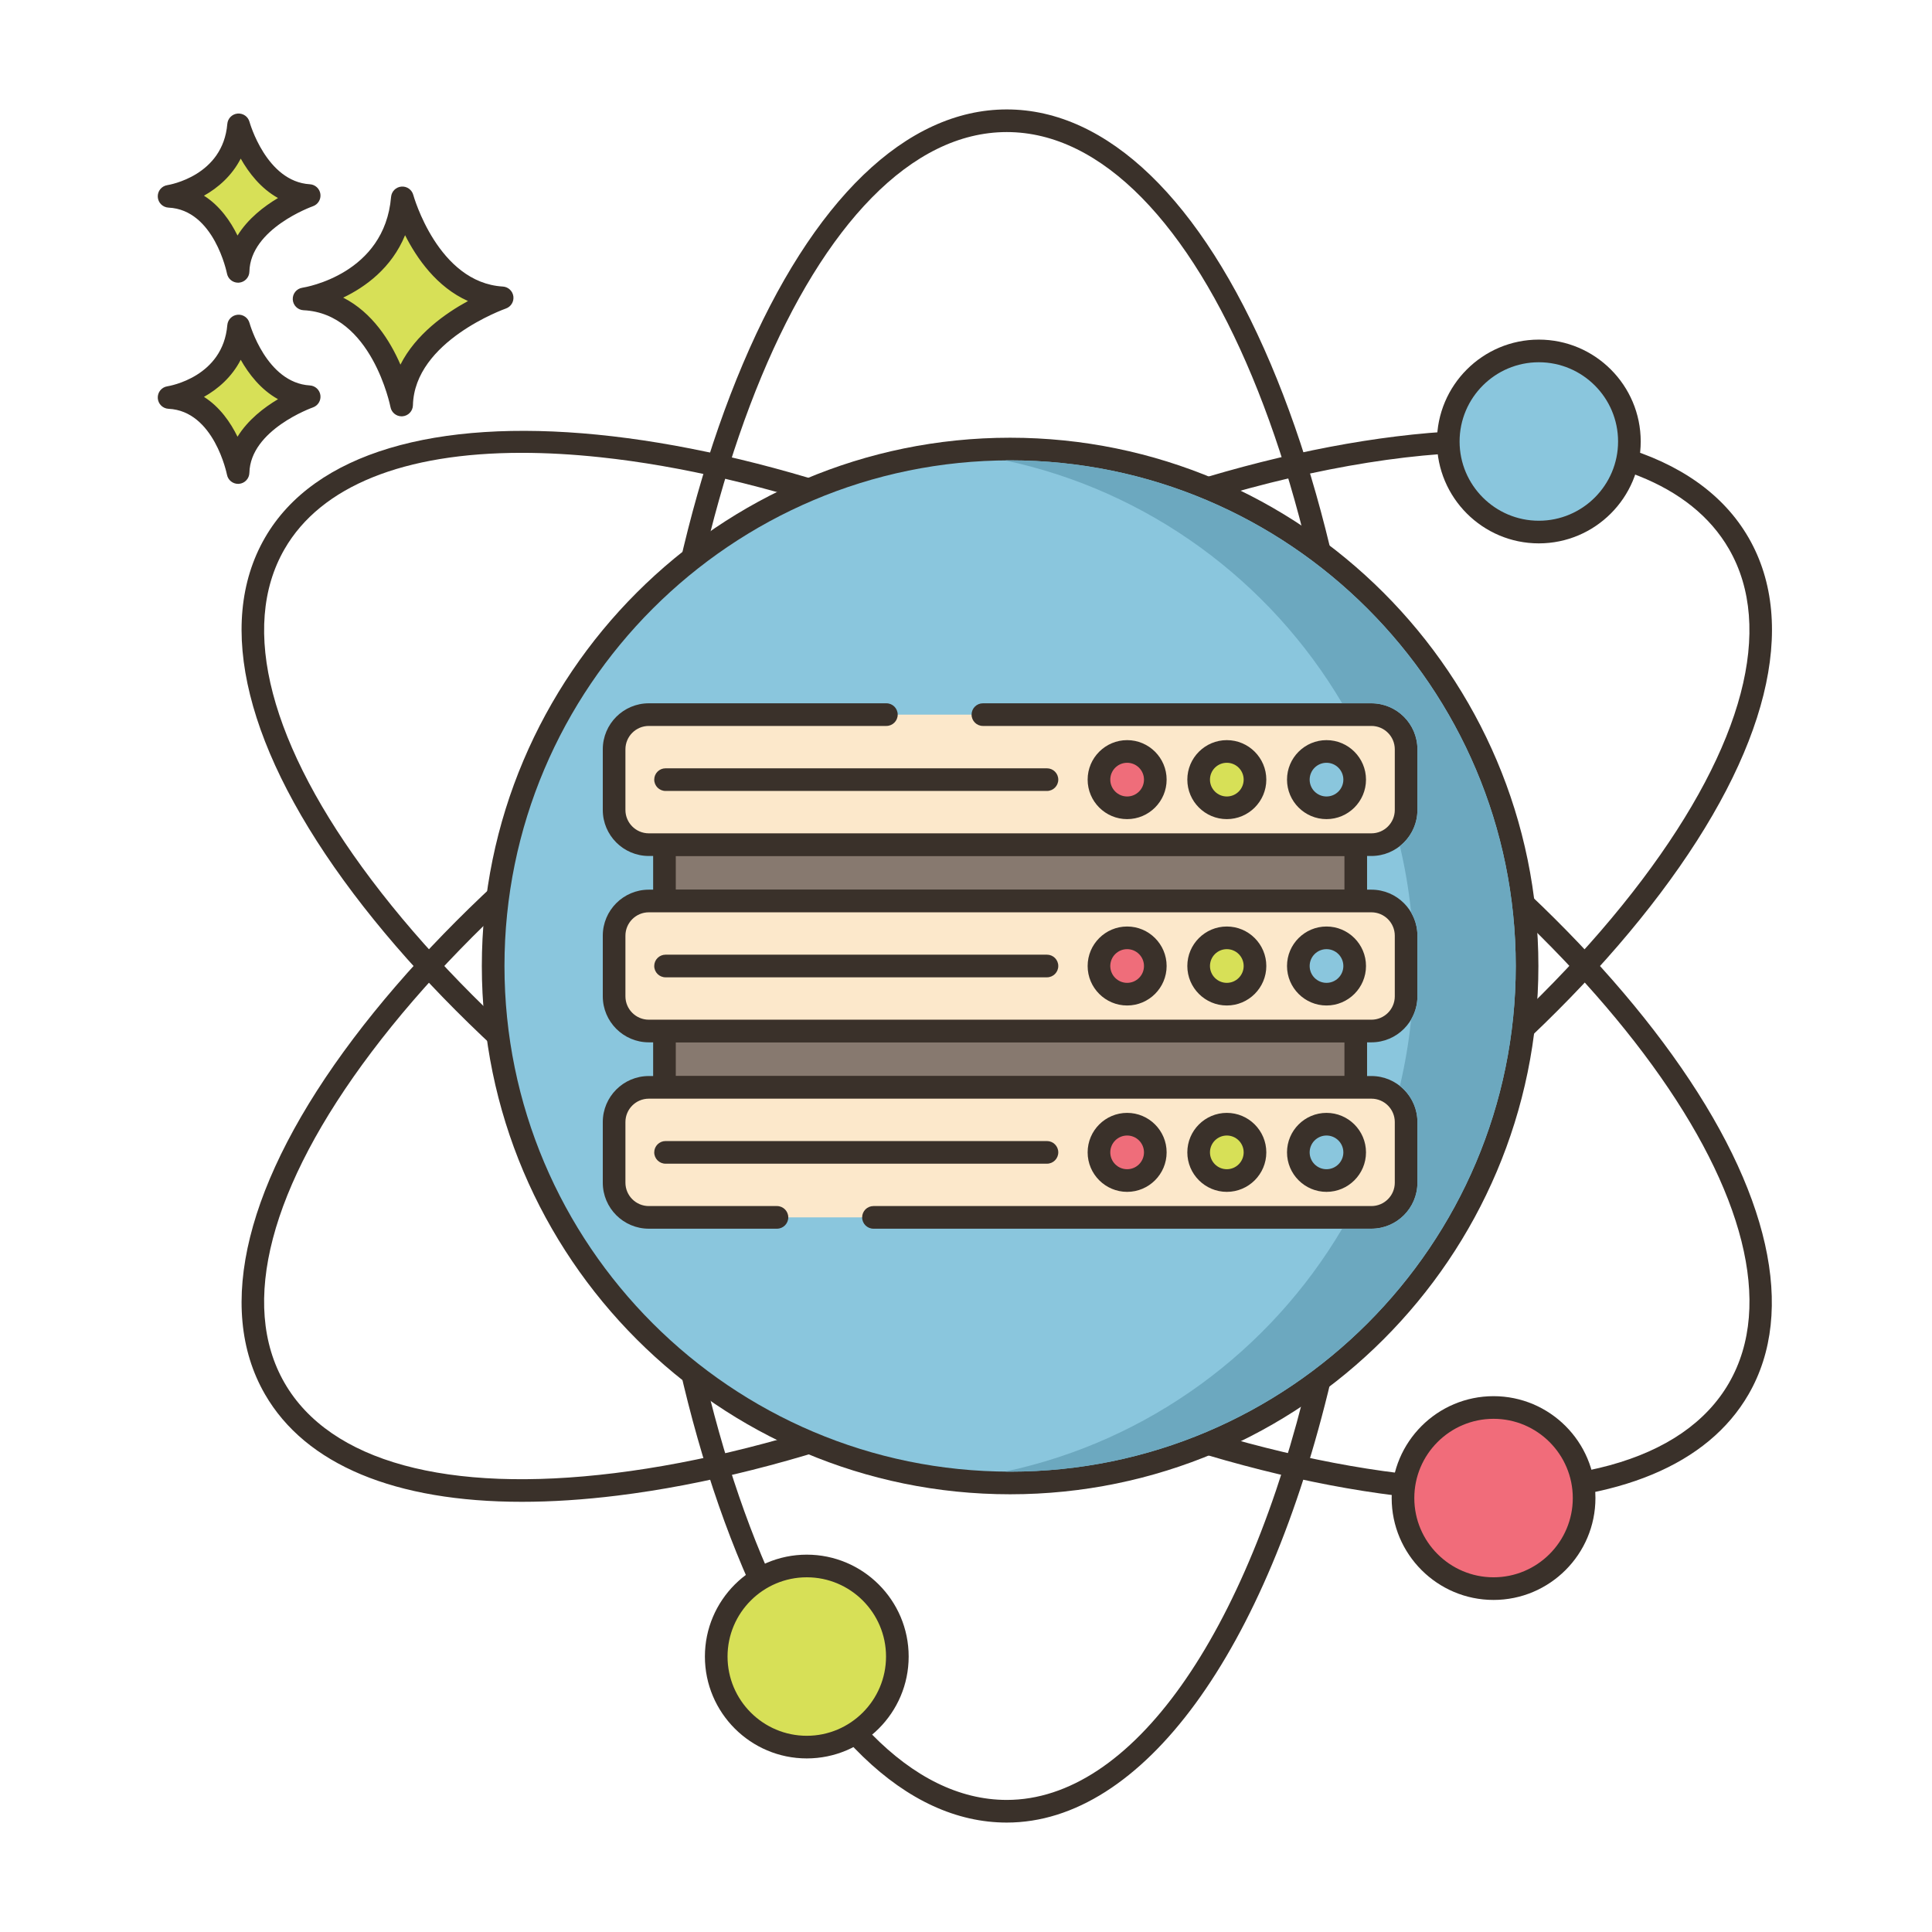 <svg id="Layer_1" enable-background="new 0 0 256 256" height="512" viewBox="0 0 256 256" width="512" xmlns="http://www.w3.org/2000/svg"><path d="m53.314 26.22c-.974 11.564-13.025 13.39-13.025 13.39 10.347.487 12.925 14.059 12.925 14.059.221-9.677 13.321-14.202 13.321-14.202-9.812-.588-13.221-13.247-13.221-13.247z" fill="#d7e057"/><path d="m66.626 37.969c-8.605-.515-11.832-12.024-11.864-12.141-.191-.703-.859-1.168-1.583-1.102-.725.066-1.298.642-1.359 1.367-.86 10.215-11.314 11.964-11.754 12.033-.763.115-1.313.79-1.273 1.56s.657 1.384 1.428 1.421c9.028.425 11.498 12.718 11.522 12.842.137.711.759 1.217 1.472 1.217.042 0 .084-.002.126-.005.764-.064 1.357-.693 1.375-1.459.195-8.508 12.192-12.777 12.313-12.819.675-.235 1.092-.914.994-1.623-.1-.707-.683-1.248-1.397-1.291zm-13.566 10.346c-1.357-3.13-3.708-6.907-7.586-8.877 2.931-1.405 6.409-3.913 8.202-8.273 1.551 3.071 4.2 6.88 8.334 8.723-3.008 1.64-6.924 4.405-8.95 8.427z" fill="#3a312a"/><path d="m31.616 43.2c-.689 8.179-9.213 9.47-9.213 9.47 7.318.344 9.142 9.944 9.142 9.944.156-6.844 9.422-10.045 9.422-10.045-6.941-.414-9.351-9.369-9.351-9.369z" fill="#d7e057"/><path d="m41.057 51.072c-5.766-.345-7.972-8.186-7.994-8.265-.191-.702-.85-1.17-1.582-1.102-.726.065-1.299.642-1.36 1.368-.579 6.871-7.646 8.067-7.942 8.114-.763.115-1.313.79-1.273 1.561.04.77.657 1.384 1.428 1.421 6.035.284 7.723 8.644 7.739 8.726.135.713.759 1.22 1.472 1.22.041 0 .083-.001.125-.005.765-.063 1.358-.694 1.376-1.461.13-5.709 8.331-8.634 8.412-8.662.676-.234 1.094-.913.996-1.622-.098-.708-.682-1.25-1.397-1.293zm-9.584 6.795c-.924-1.885-2.34-3.947-4.447-5.28 1.856-1.041 3.697-2.63 4.871-4.916 1.057 1.873 2.654 3.954 4.941 5.224-1.851 1.101-3.989 2.74-5.365 4.972z" fill="#3a312a"/><path d="m31.616 16.543c-.689 8.179-9.213 9.471-9.213 9.471 7.318.344 9.142 9.944 9.142 9.944.156-6.845 9.422-10.045 9.422-10.045-6.941-.416-9.351-9.37-9.351-9.37z" fill="#d7e057"/><g fill="#3a312a"><path d="m41.057 24.415c-5.766-.345-7.972-8.185-7.994-8.265-.191-.702-.85-1.163-1.582-1.102-.726.065-1.299.642-1.36 1.368-.579 6.871-7.646 8.067-7.942 8.114-.763.115-1.313.79-1.273 1.56s.657 1.384 1.428 1.421c6.035.284 7.723 8.644 7.739 8.726.135.713.759 1.22 1.472 1.22.041 0 .083-.001.125-.005.765-.064 1.358-.694 1.376-1.461.13-5.709 8.331-8.634 8.412-8.662.676-.234 1.094-.913.996-1.622-.098-.707-.682-1.249-1.397-1.292zm-9.584 6.795c-.924-1.885-2.34-3.947-4.447-5.28 1.856-1.041 3.697-2.63 4.871-4.916 1.057 1.873 2.654 3.954 4.941 5.224-1.851 1.1-3.989 2.74-5.365 4.972z"/><path d="m168.372 48.218c-9.222-21.743-21.641-33.718-34.969-33.718s-25.747 11.975-34.968 33.718c-9.048 21.335-14.032 49.669-14.032 79.782s4.983 58.447 14.032 79.782c9.222 21.744 21.64 33.718 34.968 33.718 17.934 0 34.395-22.47 42.972-58.699l2.403-12.314c.097-.159.165-.337.198-.53 2.274-13.354 3.427-27.47 3.427-41.957 0-30.113-4.983-58.447-14.031-79.782zm7.732 120.732c-.082.141-.141.296-.173.463l-2.488 12.754c-8.228 34.747-23.57 56.332-40.04 56.332-25.364 0-46-49.57-46-110.5s20.636-110.5 46-110.5 46 49.57 46 110.5c0 14.138-1.109 27.912-3.299 40.951z"/><path d="m221.591 139.798c-12.585-17.514-32.883-35.39-57.187-50.353l-11.28-6.573c-.011-.006-.021-.012-.032-.018-53.057-29.201-104.882-34.298-117.983-11.604-6.664 11.543-2.503 28.285 11.717 47.143 13.953 18.503 35.998 36.986 62.077 52.042 26.079 15.057 53.108 24.908 76.108 27.739 4.468.55 8.687.822 12.635.822 16.766 0 28.656-4.904 34.05-14.247 6.377-11.043 2.788-27.008-10.105-44.951zm7.508 43.452c-6.024 10.433-21.55 14.675-43.721 11.947-22.61-2.783-49.237-12.5-74.975-27.359-25.738-14.86-47.466-33.061-61.182-51.251-13.448-17.835-17.537-33.404-11.514-43.837 4.82-8.347 15.811-12.746 31.426-12.746 3.263 0 6.729.192 10.382.581 21.489 2.284 47.099 11.122 72.115 24.889l11.232 6.545c49.192 30.287 78.286 70.36 66.237 91.231z"/><path d="m231.697 71.25c-6.664-11.542-23.245-16.31-46.685-13.424-23 2.831-50.03 12.683-76.108 27.739-26.079 15.056-48.125 33.539-62.077 52.042-14.22 18.858-18.381 35.601-11.717 47.143 5.394 9.343 17.282 14.247 34.05 14.247 3.947 0 8.168-.273 12.635-.822 23.001-2.831 50.03-12.683 76.109-27.739s48.124-33.539 62.077-52.042c14.219-18.859 18.38-35.601 11.716-47.144zm-14.112 45.336c-13.716 18.19-35.444 36.391-61.182 51.251s-52.365 24.576-74.976 27.359c-22.168 2.731-37.697-1.513-43.721-11.947-6.023-10.433-1.934-26.001 11.514-43.836 13.716-18.19 35.444-36.391 61.182-51.251 31.942-18.441 64.059-28.253 87.248-28.253 15.118 0 26.443 4.171 31.448 12.84 6.025 10.434 1.936 26.003-11.513 43.837z"/></g><circle cx="203.903" cy="58.5" fill="#8ac6dd" r="12"/><path d="m203.903 45c-7.444 0-13.5 6.056-13.5 13.5s6.056 13.5 13.5 13.5 13.5-6.056 13.5-13.5-6.056-13.5-13.5-13.5zm0 24c-5.79 0-10.5-4.71-10.5-10.5s4.71-10.5 10.5-10.5 10.5 4.71 10.5 10.5-4.71 10.5-10.5 10.5z" fill="#3a312a"/><circle cx="197.903" cy="198.5" fill="#f16c7a" r="12"/><path d="m197.903 185c-7.444 0-13.5 6.056-13.5 13.5s6.056 13.5 13.5 13.5 13.5-6.056 13.5-13.5-6.056-13.5-13.5-13.5zm0 24c-5.79 0-10.5-4.71-10.5-10.5s4.71-10.5 10.5-10.5 10.5 4.71 10.5 10.5-4.71 10.5-10.5 10.5z" fill="#3a312a"/><circle cx="106.903" cy="219.5" fill="#d7e057" r="12"/><path d="m106.903 206c-7.444 0-13.5 6.056-13.5 13.5s6.056 13.5 13.5 13.5 13.5-6.056 13.5-13.5-6.056-13.5-13.5-13.5zm0 24c-5.789 0-10.5-4.71-10.5-10.5s4.711-10.5 10.5-10.5c5.79 0 10.5 4.71 10.5 10.5s-4.71 10.5-10.5 10.5z" fill="#3a312a"/><circle cx="133.845" cy="128" fill="#8ac6dd" r="68.5"/><path d="m133.845 58c-38.598 0-70 31.402-70 70s31.402 70 70 70 70-31.402 70-70-31.402-70-70-70zm0 137c-36.944 0-67-30.056-67-67s30.056-67 67-67 67 30.056 67 67-30.056 67-67 67z" fill="#3a312a"/><path d="m88.045 111.92h91.6v7.47h-91.6z" fill="#87796f"/><path d="m179.645 110.42h-91.6c-.829 0-1.5.671-1.5 1.5v7.47c0 .829.671 1.5 1.5 1.5h91.6c.829 0 1.5-.671 1.5-1.5v-7.47c0-.829-.671-1.5-1.5-1.5zm-1.5 7.47h-88.6v-4.47h88.6z" fill="#3a312a"/><path d="m88.045 136.61h91.6v7.47h-91.6z" fill="#87796f"/><path d="m179.645 135.11h-91.6c-.829 0-1.5.671-1.5 1.5v7.47c0 .829.671 1.5 1.5 1.5h91.6c.829 0 1.5-.671 1.5-1.5v-7.47c0-.829-.671-1.5-1.5-1.5zm-1.5 7.47h-88.6v-4.47h88.6z" fill="#3a312a"/><path d="m181.719 144.08h-95.749c-2.539 0-4.598 2.058-4.598 4.598v8.033c0 2.539 2.058 4.598 4.598 4.598h95.749c2.539 0 4.598-2.058 4.598-4.598v-8.033c0-2.539-2.058-4.598-4.598-4.598z" fill="#fce8cb"/><path d="m181.719 142.58h-95.749c-3.362 0-6.098 2.736-6.098 6.098v8.033c0 3.362 2.735 6.098 6.098 6.098h16.98c.829 0 1.5-.671 1.5-1.5s-.671-1.5-1.5-1.5h-16.98c-1.708 0-3.098-1.39-3.098-3.098v-8.033c0-1.708 1.39-3.098 3.098-3.098h95.749c1.708 0 3.098 1.39 3.098 3.098v8.033c0 1.708-1.39 3.098-3.098 3.098h-65.98c-.829 0-1.5.671-1.5 1.5s.671 1.5 1.5 1.5h65.98c3.362 0 6.098-2.735 6.098-6.098v-8.033c0-3.362-2.736-6.098-6.098-6.098z" fill="#3a312a"/><path d="m175.768 148.962c-2.062 0-3.733 1.671-3.733 3.733s1.671 3.733 3.733 3.733 3.733-1.671 3.733-3.733-1.671-3.733-3.733-3.733z" fill="#8ac6dd"/><path d="m175.769 147.462c-2.885 0-5.233 2.348-5.233 5.233s2.348 5.233 5.233 5.233 5.233-2.348 5.233-5.233-2.348-5.233-5.233-5.233zm0 7.466c-1.232 0-2.233-1.001-2.233-2.233 0-1.231 1.002-2.233 2.233-2.233s2.233 1.002 2.233 2.233-1.002 2.233-2.233 2.233z" fill="#3a312a"/><path d="m162.56 148.962c-2.062 0-3.733 1.671-3.733 3.733s1.671 3.733 3.733 3.733 3.733-1.671 3.733-3.733-1.672-3.733-3.733-3.733z" fill="#d7e057"/><path d="m162.56 147.462c-2.885 0-5.233 2.348-5.233 5.233s2.348 5.233 5.233 5.233 5.233-2.348 5.233-5.233c-.001-2.885-2.348-5.233-5.233-5.233zm0 7.466c-1.231 0-2.233-1.001-2.233-2.233 0-1.231 1.001-2.233 2.233-2.233s2.233 1.002 2.233 2.233c-.001 1.231-1.002 2.233-2.233 2.233z" fill="#3a312a"/><path d="m149.351 148.962c-2.062 0-3.733 1.671-3.733 3.733s1.671 3.733 3.733 3.733 3.733-1.671 3.733-3.733-1.672-3.733-3.733-3.733z" fill="#ef6d7a"/><path d="m149.351 147.462c-2.886 0-5.233 2.348-5.233 5.233s2.348 5.233 5.233 5.233 5.233-2.348 5.233-5.233-2.348-5.233-5.233-5.233zm0 7.466c-1.231 0-2.233-1.001-2.233-2.233 0-1.231 1.002-2.233 2.233-2.233s2.233 1.002 2.233 2.233-1.001 2.233-2.233 2.233z" fill="#3a312a"/><path d="m138.727 151.195h-50.538c-.829 0-1.5.671-1.5 1.5s.671 1.5 1.5 1.5h50.538c.829 0 1.5-.671 1.5-1.5s-.672-1.5-1.5-1.5z" fill="#3a312a"/><path d="m181.719 119.386h-95.749c-2.539 0-4.598 2.058-4.598 4.598v8.034c0 2.539 2.058 4.598 4.598 4.598h95.749c2.539 0 4.598-2.058 4.598-4.598v-8.033c0-2.541-2.058-4.599-4.598-4.599z" fill="#fce8cb"/><path d="m181.719 117.886h-95.749c-3.362 0-6.098 2.735-6.098 6.098v8.033c0 3.362 2.735 6.098 6.098 6.098h95.749c3.362 0 6.098-2.736 6.098-6.098v-8.033c0-3.363-2.736-6.098-6.098-6.098zm3.098 14.131c0 1.708-1.39 3.098-3.098 3.098h-95.749c-1.708 0-3.098-1.39-3.098-3.098v-8.033c0-1.708 1.39-3.098 3.098-3.098h95.749c1.708 0 3.098 1.39 3.098 3.098z" fill="#3a312a"/><path d="m175.768 124.267c-2.062 0-3.733 1.671-3.733 3.733s1.671 3.733 3.733 3.733 3.733-1.671 3.733-3.733-1.671-3.733-3.733-3.733z" fill="#8ac6dd"/><path d="m175.769 122.767c-2.885 0-5.233 2.348-5.233 5.233s2.348 5.233 5.233 5.233 5.233-2.348 5.233-5.233-2.348-5.233-5.233-5.233zm0 7.466c-1.232 0-2.233-1.001-2.233-2.233 0-1.231 1.002-2.233 2.233-2.233s2.233 1.002 2.233 2.233-1.002 2.233-2.233 2.233z" fill="#3a312a"/><path d="m162.56 124.267c-2.062 0-3.733 1.671-3.733 3.733s1.671 3.733 3.733 3.733 3.733-1.671 3.733-3.733-1.672-3.733-3.733-3.733z" fill="#d7e057"/><path d="m162.56 122.767c-2.885 0-5.233 2.348-5.233 5.233s2.348 5.233 5.233 5.233 5.233-2.348 5.233-5.233-2.348-5.233-5.233-5.233zm0 7.466c-1.231 0-2.233-1.001-2.233-2.233 0-1.231 1.001-2.233 2.233-2.233s2.233 1.002 2.233 2.233c-.001 1.231-1.002 2.233-2.233 2.233z" fill="#3a312a"/><path d="m149.351 124.267c-2.062 0-3.733 1.671-3.733 3.733s1.671 3.733 3.733 3.733 3.733-1.671 3.733-3.733-1.672-3.733-3.733-3.733z" fill="#ef6d7a"/><path d="m149.351 122.767c-2.886 0-5.233 2.348-5.233 5.233s2.348 5.233 5.233 5.233 5.233-2.348 5.233-5.233-2.348-5.233-5.233-5.233zm0 7.466c-1.231 0-2.233-1.001-2.233-2.233 0-1.231 1.002-2.233 2.233-2.233s2.233 1.002 2.233 2.233-1.001 2.233-2.233 2.233z" fill="#3a312a"/><path d="m138.727 126.5h-50.538c-.829 0-1.5.671-1.5 1.5s.671 1.5 1.5 1.5h50.538c.829 0 1.5-.671 1.5-1.5s-.672-1.5-1.5-1.5z" fill="#3a312a"/><path d="m181.719 94.691h-95.749c-2.539 0-4.598 2.058-4.598 4.598v8.034c0 2.539 2.058 4.598 4.598 4.598h95.749c2.539 0 4.598-2.058 4.598-4.598v-8.034c0-2.54-2.058-4.598-4.598-4.598z" fill="#fce8cb"/><path d="m181.719 93.191h-51.479c-.829 0-1.5.671-1.5 1.5s.671 1.5 1.5 1.5h51.479c1.708 0 3.098 1.39 3.098 3.098v8.034c0 1.708-1.39 3.098-3.098 3.098h-95.749c-1.708 0-3.098-1.39-3.098-3.098v-8.034c0-1.708 1.39-3.098 3.098-3.098h31.48c.829 0 1.5-.671 1.5-1.5s-.671-1.5-1.5-1.5h-31.48c-3.362 0-6.098 2.735-6.098 6.098v8.034c0 3.362 2.735 6.098 6.098 6.098h95.749c3.362 0 6.098-2.735 6.098-6.098v-8.034c0-3.363-2.736-6.098-6.098-6.098z" fill="#3a312a"/><path d="m175.768 99.572c-2.062 0-3.733 1.671-3.733 3.733s1.671 3.733 3.733 3.733 3.733-1.671 3.733-3.733c0-2.061-1.671-3.733-3.733-3.733z" fill="#8ac6dd"/><path d="m175.769 98.072c-2.885 0-5.233 2.348-5.233 5.233s2.348 5.233 5.233 5.233 5.233-2.348 5.233-5.233-2.348-5.233-5.233-5.233zm0 7.466c-1.232 0-2.233-1.001-2.233-2.233s1.002-2.233 2.233-2.233 2.233 1.001 2.233 2.233-1.002 2.233-2.233 2.233z" fill="#3a312a"/><path d="m162.56 99.572c-2.062 0-3.733 1.671-3.733 3.733s1.671 3.733 3.733 3.733 3.733-1.671 3.733-3.733c0-2.061-1.672-3.733-3.733-3.733z" fill="#d7e057"/><path d="m162.56 98.072c-2.885 0-5.233 2.348-5.233 5.233s2.348 5.233 5.233 5.233 5.233-2.348 5.233-5.233c-.001-2.885-2.348-5.233-5.233-5.233zm0 7.466c-1.231 0-2.233-1.001-2.233-2.233s1.001-2.233 2.233-2.233 2.233 1.001 2.233 2.233c-.001 1.232-1.002 2.233-2.233 2.233z" fill="#3a312a"/><path d="m149.351 99.572c-2.062 0-3.733 1.671-3.733 3.733s1.671 3.733 3.733 3.733 3.733-1.671 3.733-3.733c0-2.061-1.672-3.733-3.733-3.733z" fill="#ef6d7a"/><path d="m149.351 98.072c-2.886 0-5.233 2.348-5.233 5.233s2.348 5.233 5.233 5.233 5.233-2.348 5.233-5.233-2.348-5.233-5.233-5.233zm0 7.466c-1.231 0-2.233-1.001-2.233-2.233s1.002-2.233 2.233-2.233 2.233 1.001 2.233 2.233-1.001 2.233-2.233 2.233z" fill="#3a312a"/><path d="m138.727 101.805h-50.538c-.829 0-1.5.671-1.5 1.5s.671 1.5 1.5 1.5h50.538c.829 0 1.5-.671 1.5-1.5 0-.828-.672-1.5-1.5-1.5z" fill="#3a312a"/><path d="m133.845 61c-.22 0-.43 0-.65.01 18.99 4.04 35.07 15.96 44.65 32.18h3.87c3.37 0 6.1 2.74 6.1 6.1v8.03c0 1.93-.91 3.66-2.32 4.79.68 2.87 1.18 5.81 1.49 8.82.53.89.83 1.94.83 3.05v8.04c0 1.11-.3 2.16-.83 3.05-.31 3.01-.81 5.95-1.49 8.82 1.41 1.13 2.32 2.86 2.32 4.79v8.03c0 3.36-2.73 6.1-6.1 6.1h-3.87c-9.58 16.22-25.66 28.14-44.65 32.18.22.01.43.01.65.01 36.94 0 67-30.06 67-67s-30.06-67-67-67z" fill="#6ca8bf"/></svg>